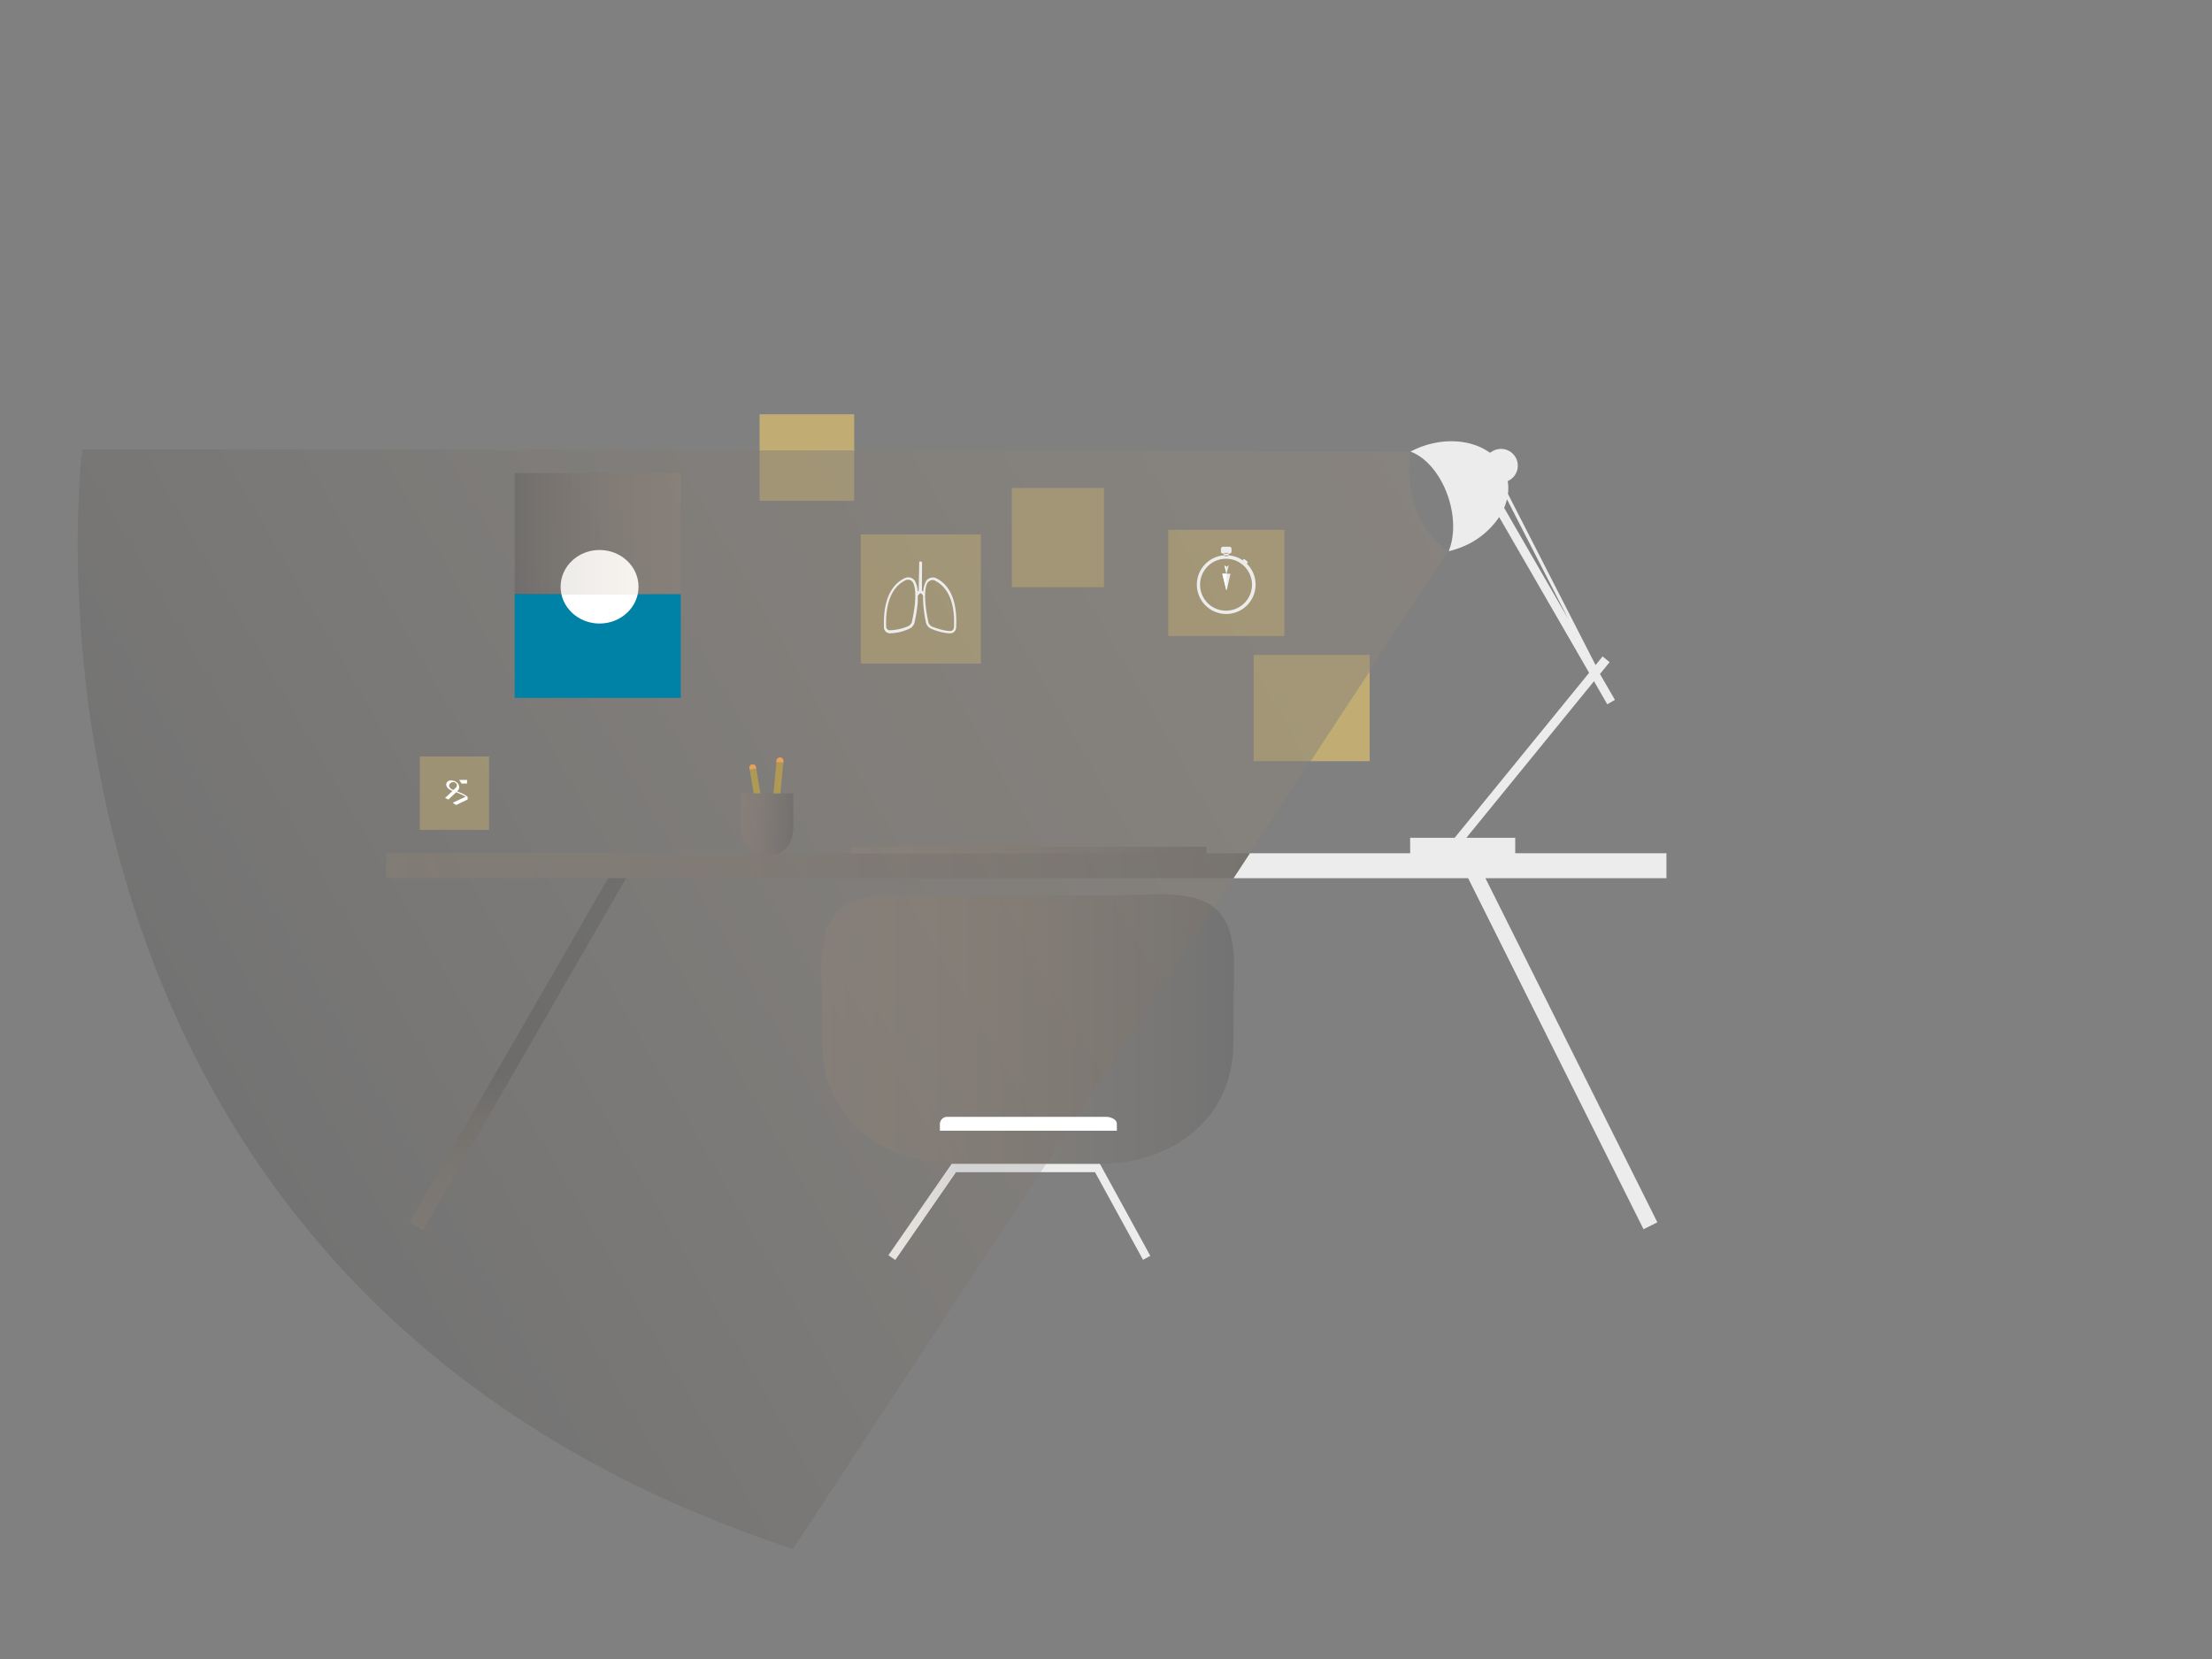 <svg id="desk-light-svg" viewBox="0 0 800 600" xmlns="http://www.w3.org/2000/svg" xmlns:xlink="http://www.w3.org/1999/xlink">
  <rect x="0" y="0" width="800" height="600" fill="#808080" stroke="none"/>
  <defs>
    <style>.cls-1,.cls-13,.cls-14,.cls-15,.cls-16,.cls-2,.cls-9{opacity:0.1;}.cls-1,.cls-12,.cls-13,.cls-14,.cls-15,.cls-16,.cls-2,.cls-9{isolation:isolate;}.cls-1{fill:url(#linear-gradient);}.cls-2{fill:url(#linear-gradient-2);}.cls-3{fill:#0081a6;}.cls-4{fill:#f28d86;}.cls-5{fill:#fff;}.cls-11,.cls-6{fill:#c1ad73;}.cls-17,.cls-6{opacity:0.5;}.cls-7{fill:#ececec;}.cls-10,.cls-8{fill:none;}.cls-9{fill:url(#linear-gradient-3);}.cls-10{stroke:#ececec;stroke-miterlimit:10;stroke-width:3px;}.cls-12{opacity:0.1;fill:url(#linear-gradient-4);}.cls-13{fill:url(#linear-gradient-5);}.cls-14{fill:url(#linear-gradient-6);}.cls-15{fill:url(#linear-gradient-7);}.cls-16{fill:url(#linear-gradient-8);}.cls-17{fill:#dfb731;}</style>
    <linearGradient gradientTransform="matrix(1, 0, 0, -1, 0, -688)" gradientUnits="userSpaceOnUse" id="linear-gradient" x1="507.87" x2="83.01" y1="-847.52" y2="-1092.81">
      <stop offset="0" stop-color="#c69c6d"/>
      <stop offset="0.11" stop-color="#c0976a"/>
      <stop offset="0.26" stop-color="#af8a61"/>
      <stop offset="0.42" stop-color="#947451"/>
      <stop offset="0.6" stop-color="#6d563c"/>
      <stop offset="0.8" stop-color="#3c2f21"/>
      <stop offset="1"/>
    </linearGradient>
    <linearGradient gradientTransform="matrix(1, 0, 0, 1, 0, 0)" id="linear-gradient-2" x1="139.71" x2="452.08" xlink:href="#linear-gradient" y1="313.1" y2="313.1"/>
    <linearGradient gradientTransform="matrix(1, 0, 0, 1, 0, 0)" id="linear-gradient-3" x1="307.8" x2="436.29" xlink:href="#linear-gradient" y1="307.43" y2="307.43"/>
    <linearGradient gradientTransform="matrix(1, 0, 0, 1, 0, 0)" id="linear-gradient-4" x1="267.92" x2="286.92" xlink:href="#linear-gradient" y1="297.93" y2="297.93"/>
    <linearGradient gradientTransform="matrix(1, 0, 0, 1, 0, 0)" id="linear-gradient-5" x1="246.2" x2="186.13" xlink:href="#linear-gradient" y1="193.07" y2="193.07"/>
    <linearGradient gradientUnits="userSpaceOnUse" id="linear-gradient-6" x1="187.24" x2="187.24" y1="444.94" y2="317.62">
      <stop offset="0" stop-color="#c69c6d"/>
      <stop offset="0.05" stop-color="#c0976a"/>
      <stop offset="0.11" stop-color="#af8a61"/>
      <stop offset="0.19" stop-color="#947451"/>
      <stop offset="0.27" stop-color="#6d563c"/>
      <stop offset="0.36" stop-color="#3c2f21"/>
      <stop offset="0.45"/>
    </linearGradient>
    <linearGradient id="linear-gradient-7" x1="321.09" x2="378.36" xlink:href="#linear-gradient-6" y1="438.34" y2="438.34"/>
    <linearGradient gradientTransform="matrix(1, 0, 0, 1, 0, 0)" id="linear-gradient-8" x1="297.12" x2="446.29" xlink:href="#linear-gradient" y1="372.18" y2="372.18"/>
  </defs>
  <path class="cls-1" d="M510.07,163.33l-480.29-.84S-9,462.78,286.79,560.21l237-360.87S507.06,189.93,510.07,163.33Z"/>
  <polygon class="cls-2" points="452.08 308.58 139.71 308.58 139.71 317.62 446.15 317.62 452.08 308.58"/>
  <rect class="cls-3" height="37.54" width="60.07" x="186.13" y="214.85"/>
  <path class="cls-4" d="M273.52,277.93l-.07-.42a1.28,1.28,0,0,0-1.39-1.07,1.18,1.18,0,0,0-1,1.33v.06l.08.46Z"/>
  <ellipse class="cls-5" cx="216.84" cy="212.21" rx="14.09" ry="13.3"/>
  <rect class="cls-6" height="46.73" width="43.44" x="311.31" y="193.27"/>
  <rect class="cls-6" height="35.87" width="33.34" x="365.94" y="176.49"/>
  <rect class="cls-6" height="38.41" width="41.98" x="422.54" y="191.62"/>
  <path class="cls-7" d="M333.37,213.56a.14.14,0,0,1,0-.09l.08-10.06c0-.15-.21-.23-.5-.24s-.47.08-.5.23l-.13,10.06a.14.14,0,0,1,0,.09l-1,1.07.6.75.59-.65a.58.58,0,0,1,.41-.17.59.59,0,0,1,.41.17l.58.66.62-.74Z"/>
  <path class="cls-8" d="M338.2,210c-.31-.17-.2-.27-1.2-.28h0a3.09,3.09,0,0,0-1.54.9c-1.6,2.6-1,8.94.1,14a2.49,2.49,0,0,0,1.59,2c4,1.55,6.1,1.58,6.64,1.55a1.27,1.27,0,0,0,1.07-1.37C345.45,216,341.53,211.74,338.2,210Z"/>
  <path class="cls-8" d="M330.11,210.61a2,2,0,0,0-1.73-.94,2.19,2.19,0,0,0-1,.22c-3.36,1.63-7.29,5.85-6.91,16.67a1.34,1.34,0,0,0,1.12,1.39,18.16,18.16,0,0,0,6.65-1.41,2.44,2.44,0,0,0,1.58-1.93C331,219.56,331.66,213.22,330.11,210.61Z"/>
  <path class="cls-7" d="M331.93,215.36l.58-.64c.09-.09.21-.22.33-.24L333,203h0a.48.48,0,0,0-.5.31l-.13,10.1a.21.21,0,0,1,0,.11l-.45.49a9.05,9.05,0,0,0-1-3.87,2.94,2.94,0,0,0-3.82-1c-3.6,1.75-7.8,6.29-7.41,17.58a2.19,2.19,0,0,0,1.93,2.32h.35a17.8,17.8,0,0,0,6.71-1.57,3.35,3.35,0,0,0,2.13-2.59,52,52,0,0,0,1.11-7.19C331.92,216.84,331.94,216.06,331.93,215.36Zm-2.08,9.25a2.44,2.44,0,0,1-1.58,1.93,18.16,18.16,0,0,1-6.65,1.41,1.34,1.34,0,0,1-1.12-1.39c-.38-10.82,3.55-15,6.91-16.67a2.19,2.19,0,0,1,1-.22,2,2,0,0,1,1.73.94C331.66,213.22,331,219.56,329.85,224.61Z"/>
  <path class="cls-7" d="M338.74,209.2a2.94,2.94,0,0,0-3.84,1,9.2,9.2,0,0,0-1,3.82l-.5-.46a.14.14,0,0,1,0-.09l.08-10.06c0-.13-.17-.21-.4-.23l-.12,11.37a.59.59,0,0,1,.4.17l.46.53a46,46,0,0,0,1,9.6,3.29,3.29,0,0,0,2.08,2.6,19.75,19.75,0,0,0,6.63,1.61l.27,0a2.19,2.19,0,0,0,2-2.19C346.41,215.55,342.3,211,338.74,209.2ZM345,226.85a1.34,1.34,0,0,1-1.15,1.37c-.54,0-2.62,0-6.62-1.55a2.44,2.44,0,0,1-1.54-2c-1.07-5.06-1.79-11.4-.19-14a3.09,3.09,0,0,1,1.54-.9h0c1,0,.89.11,1.2.28C341.53,211.74,345.56,216,345,226.85Z"/>
  <rect class="cls-9" height="2.38" width="128.49" x="307.8" y="306.24"/>
  <polygon class="cls-8" points="576.88 240.68 576.9 240.72 576.96 240.64 576.88 240.68"/>
  <path class="cls-8" d="M545,180.56a19.49,19.49,0,0,1-1,3.13L567.27,224Z"/>
  <path id="lamp-p2" class="cls-7" d="M581.29,254.72l2.77-1.6-5.41-9.36,3.49-4.28-2.54-2.07-2.54,3.12-31.69-61.91a16.07,16.07,0,0,0-.08-4.61l.27-.15a6.07,6.07,0,1,0-6-10.53l-.72.41c-6.09-4.42-15.46-5.55-24.59-2.24a32.52,32.52,0,0,0-4.13,1.84c5.63,2,11.1,8.39,13.81,16.93,2.26,7.13,2.07,14.11,0,19.08a32.69,32.69,0,0,0,3.69-1.1A29.3,29.3,0,0,0,542.19,187l32.54,56.33L526.1,303H510v6h38v-6H530.33l46.16-56.62ZM545,180.56,567.27,224,544,183.68A19.49,19.49,0,0,0,545,180.56Zm31.87,60.12.09,0-.07.08Z"/>
  <polyline class="cls-10" points="322.55 454.83 344.94 422.43 396.92 422.43 414.71 454.91"/>
  <rect class="cls-6" height="26.55" width="25.05" x="151.83" y="273.57"/>
  <path class="cls-5" d="M169.13,289.14l-4.16,2-1.26-.81,4.72-2.2a22.07,22.07,0,0,0-3.46-1.59l-2.77,2.61-1.24-.54,2.7-2.56a4.16,4.16,0,0,1-1.59-.94,1.86,1.86,0,0,1-.68-1.35,1.39,1.39,0,0,1,.49-1.08,1.75,1.75,0,0,1,1.21-.44,3.16,3.16,0,0,1,2.11.74,2.2,2.2,0,0,1,.88,1.72,2,2,0,0,1-.79,1.54,13.15,13.15,0,0,1,3.84,1.92Zm-5.21-3.44q1.32-1,1.32-1.66a1.05,1.05,0,0,0-.39-.84,1.39,1.39,0,0,0-.93-.33,1.61,1.61,0,0,0-1,.36,1.17,1.17,0,0,0-.48,1Q162.52,285.1,163.92,285.7Zm5-3.63v1.29h-2l-.85-1.29Z"/>
  <path class="cls-7" d="M449.8,203.48l.24.2a.31.31,0,0,1,.11.27l.14.11a.38.38,0,0,0,.53-.05h0l.34-.42a.38.38,0,0,0-.05-.53h0l-.92-.75a.38.38,0,0,0-.53.05h0l-.34.42a.38.38,0,0,0,.05.53h0l.14.11A.31.31,0,0,1,449.8,203.48Z"/>
  <path class="cls-7" d="M444.31,200.86a.61.61,0,0,1-.52.3h-.61a.61.61,0,0,1-.53-.31,10.62,10.62,0,1,0,1.67,0Zm-.9,20a9.39,9.39,0,1,1,9.39-9.39,9.39,9.39,0,0,1-9.39,9.39Z"/>
  <path class="cls-7" d="M444.31,200.86a.6.6,0,0,0,0-.64h-1.62a.6.6,0,0,0,0,.63h.76A5,5,0,0,1,444.31,200.86Z"/>
  <path class="cls-7" d="M443.19,199.93h.61a.61.61,0,0,1,.51.28h.35a.75.75,0,0,0,.74-.74v-1a.75.75,0,0,0-.74-.74h-2.35a.75.75,0,0,0-.74.74v1a.75.75,0,0,0,.74.74h.35A.61.61,0,0,1,443.19,199.93Z"/>
  <path class="cls-7" d="M443.48,213.27l-1.39-5.63a.12.12,0,0,1,.09-.15h2.69a.12.12,0,0,1,.12.12v0l-1.27,5.63a.12.12,0,0,1-.24,0Z"/>
  <path class="cls-5" d="M443.59,207.49h-1.4a.12.12,0,0,0-.11.13v0l1.39,5.63a.12.12,0,0,0,.12.09Z"/>
  <path class="cls-7" d="M443.59,205.32a.66.66,0,0,1,.3-.55l.4-.26a.06.06,0,0,1,.06.06h0l-.68,2.87a.07.07,0,0,1-.08,0Z"/>
  <path class="cls-5" d="M443.59,205.32a.66.66,0,0,0-.3-.55l-.4-.26a.06.06,0,0,0-.06.06h0l.68,2.87a.07.07,0,0,0,.08,0Z"/>
  <rect class="cls-11" height="13.09" width="34.21" x="274.72" y="149.83"/>
  <path class="cls-4" d="M280.77,275.59v-.43a1.34,1.34,0,0,1,1.39-1.21,1.23,1.23,0,0,1,1.15,1.3v.53Z"/>
  <path class="cls-12" d="M267.92,286.93v11.81c0,5.6,3.84,10.19,8.65,10.19h2.9c4.81,0,7.45-4.59,7.45-10.19V286.93Z"/>
  <rect class="cls-13" height="43.94" width="60.07" x="186.13" y="171.1"/>
  <polygon class="cls-7" points="602.69 308.58 452.08 308.58 446.15 317.62 530.98 317.62 594.41 444.57 599.41 442.07 537.23 317.62 602.69 317.62 602.69 308.58"/>
  <polygon class="cls-14" points="219.96 317.62 148.07 442.14 152.91 444.94 226.42 317.62 219.96 317.62"/>
  <rect class="cls-6" height="18.21" width="34.21" x="274.72" y="162.92"/>
  <polygon class="cls-6" points="495.37 236.87 453.39 236.87 453.39 275.28 473.96 275.28 495.37 242.68 495.37 236.87"/>
  <polygon class="cls-11" points="473.96 275.28 495.37 275.28 495.37 242.68 473.96 275.28"/>
  <polygon class="cls-15" points="343.92 420.96 321.08 454.01 323.55 455.71 345.5 423.96 376.39 423.96 378.36 420.96 343.92 420.96"/>
  <path class="cls-16" d="M397.49,323.93H345.92c-26.65,0-48.2-5.84-48.8,24.1l.24,29.43c0,26.84,21.72,43.47,48.57,43.47h51.55c26.84,0,48.57-16.65,48.57-43.49l.24-29.58C445.69,317.93,424.14,323.93,397.49,323.93Z"/>
  <path class="cls-5" d="M403.92,408.93v-2.56c0-1.51-2.25-2.44-3.76-2.44h-57.3a2.68,2.68,0,0,0-2.94,2.4v2.6Z"/>
  <path class="cls-17" d="M275,286.93l-1.58-9.42a1.28,1.28,0,0,0-1.39-1.07H272a1.18,1.18,0,0,0-.94,1.38l1.52,9.1Z"/>
  <path class="cls-17" d="M282.25,286.93l1.1-11.63a1.23,1.23,0,0,0-1.1-1.35h0a1.34,1.34,0,0,0-1.39,1.21l-1.12,11.77Z"/>
</svg>